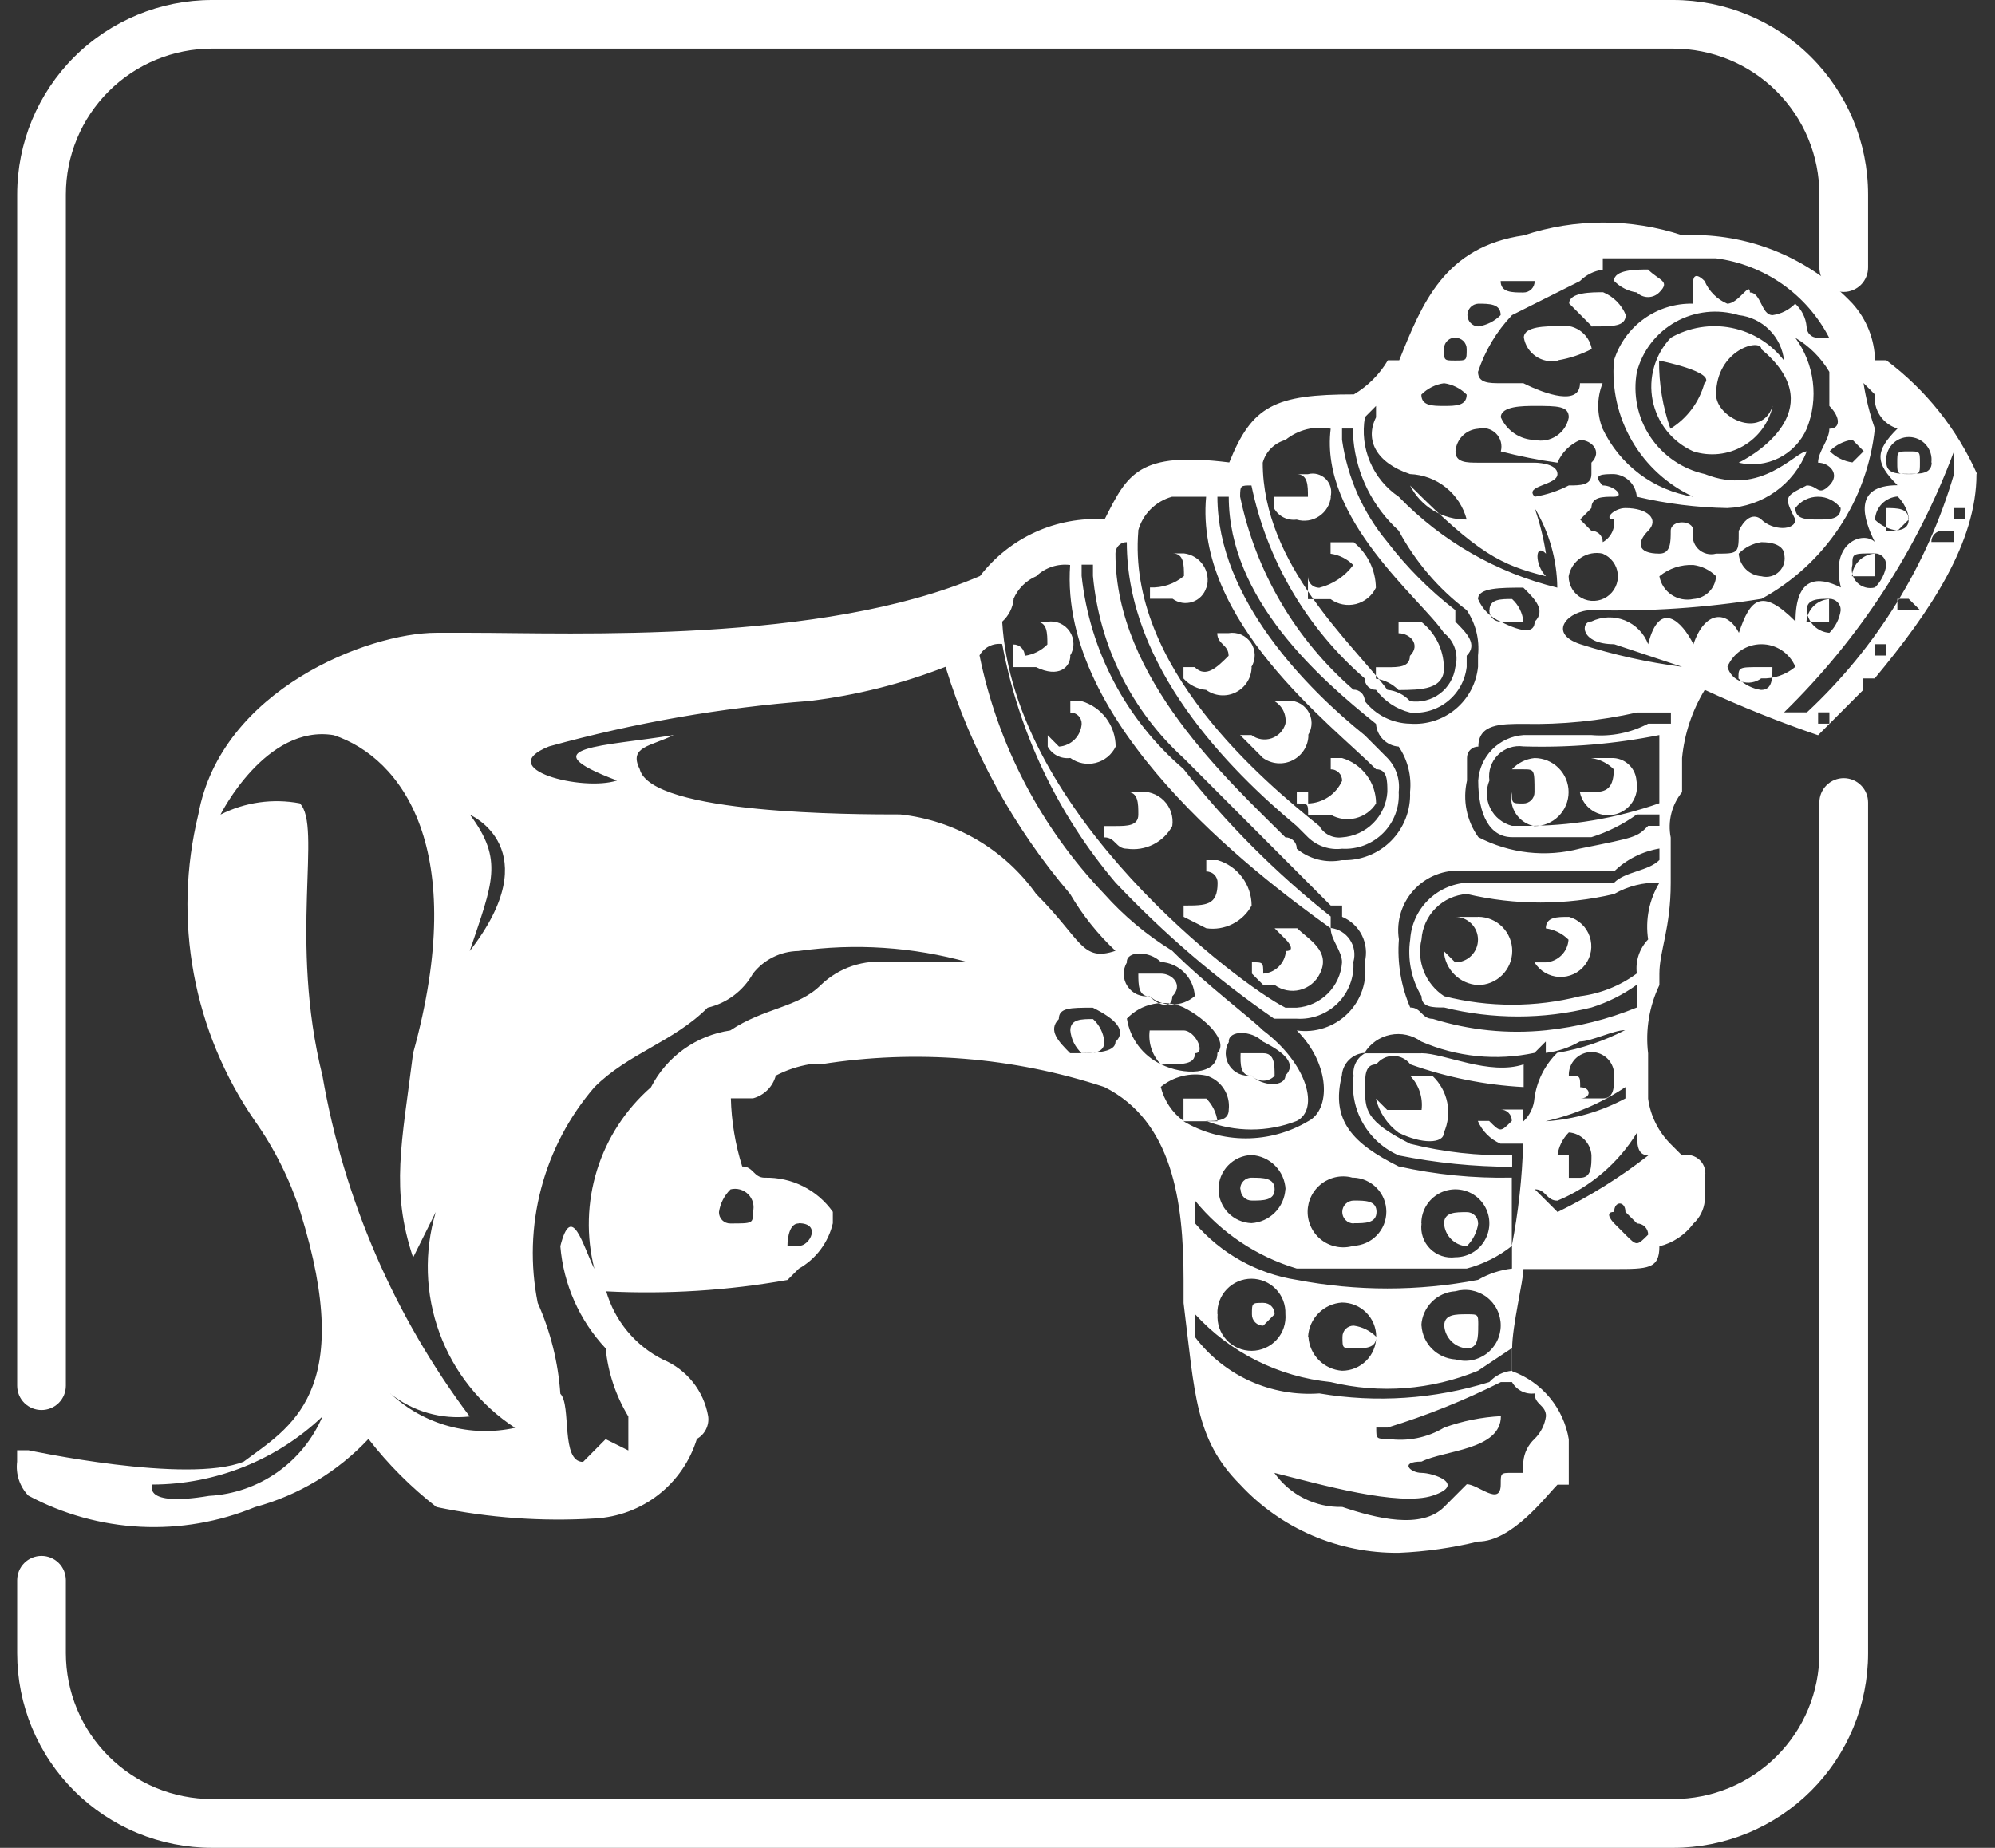 <svg width="95" height="88" viewBox="0 0 95 88" fill="none" xmlns="http://www.w3.org/2000/svg">
<rect x="0" y="0" width="95" height="88" fill="#333333" stroke="none"/>
<g>
<path fill-rule="evenodd" clip-rule="evenodd" d="M52.048 48.53C51.508 48.53 50.968 48.53 50.968 49.073C51.008 49.489 51.2 49.875 51.508 50.158C52.048 50.158 52.588 50.158 52.588 49.614C52.549 49.199 52.356 48.812 52.048 48.53ZM55.823 39.339C55.855 39.119 55.835 38.895 55.766 38.684C55.696 38.474 55.578 38.282 55.421 38.124C55.264 37.967 55.072 37.848 54.861 37.777C54.651 37.706 54.426 37.685 54.206 37.716H53.666C54.206 37.716 54.206 38.259 54.206 38.796C54.206 39.333 53.666 39.339 53.126 39.339H52.588V38.796V39.878C53.126 39.878 53.126 40.419 53.666 40.419C54.093 40.481 54.529 40.411 54.915 40.218C55.301 40.025 55.618 39.718 55.823 39.339ZM56.903 50.158C57.443 50.158 56.903 49.073 56.363 49.073H54.746C54.708 49.366 54.737 49.664 54.83 49.945C54.923 50.225 55.078 50.481 55.283 50.694C56.357 50.694 56.903 50.694 56.903 50.158ZM56.363 43.662L57.443 44.207C57.871 44.269 58.306 44.198 58.692 44.004C59.078 43.811 59.395 43.504 59.601 43.125C59.599 42.639 59.441 42.166 59.149 41.777C58.857 41.387 58.448 41.102 57.981 40.963H57.443V41.504C57.514 41.502 57.585 41.516 57.651 41.543C57.718 41.569 57.778 41.609 57.828 41.66C57.878 41.71 57.917 41.77 57.944 41.837C57.97 41.903 57.983 41.974 57.981 42.045C57.981 43.125 57.443 43.125 56.363 43.125V42.584V43.662ZM53.126 35.556C53.125 35.069 52.967 34.596 52.676 34.206C52.384 33.816 51.975 33.53 51.508 33.391H50.968V33.932C51.04 33.931 51.111 33.944 51.177 33.971C51.243 33.998 51.303 34.038 51.353 34.088C51.404 34.139 51.444 34.199 51.47 34.265C51.497 34.331 51.51 34.402 51.508 34.473C51.49 34.754 51.37 35.017 51.172 35.217C50.973 35.416 50.709 35.536 50.428 35.556L49.891 35.014V35.556C49.995 35.743 50.154 35.895 50.346 35.992C50.538 36.089 50.755 36.125 50.968 36.097C51.14 36.222 51.337 36.308 51.545 36.348C51.754 36.389 51.968 36.383 52.174 36.332C52.38 36.28 52.572 36.184 52.737 36.05C52.901 35.915 53.034 35.747 53.126 35.556ZM54.746 47.452C55.283 47.989 55.823 47.989 55.823 47.452C56.363 46.906 55.823 46.367 55.283 46.367H54.206C54.206 46.906 54.206 47.452 54.746 47.452ZM70.393 63.132C70.393 62.589 70.393 62.589 69.853 62.589C69.313 62.589 68.773 62.589 68.773 63.132C68.792 63.412 68.912 63.676 69.111 63.875C69.309 64.074 69.573 64.194 69.853 64.214C70.391 64.214 70.391 63.671 70.391 63.132H70.393ZM65.545 63.671C65.255 63.378 64.876 63.188 64.467 63.132C64.396 63.13 64.325 63.143 64.259 63.17C64.192 63.197 64.132 63.236 64.082 63.286C64.031 63.337 63.992 63.397 63.965 63.463C63.938 63.529 63.926 63.6 63.927 63.671C63.927 64.214 63.927 64.214 64.467 64.214C65.007 64.214 65.534 64.214 65.534 63.671H65.545ZM60.696 62.589C60.698 62.517 60.685 62.446 60.658 62.38C60.631 62.313 60.591 62.253 60.541 62.203C60.49 62.152 60.43 62.112 60.363 62.086C60.297 62.059 60.226 62.046 60.154 62.047C59.616 62.047 59.616 62.047 59.616 62.589C59.614 62.66 59.627 62.731 59.653 62.797C59.68 62.863 59.719 62.924 59.769 62.974C59.82 63.025 59.88 63.065 59.946 63.092C60.012 63.119 60.083 63.133 60.154 63.132L60.696 62.589ZM60.154 46.906H60.696C60.867 47.032 61.064 47.118 61.272 47.159C61.48 47.2 61.695 47.195 61.901 47.143C62.107 47.092 62.299 46.996 62.463 46.861C62.627 46.727 62.76 46.559 62.852 46.367C63.392 45.29 62.314 44.746 61.774 44.207H60.696L61.234 44.746C61.234 44.746 61.774 45.29 61.234 45.29C61.215 45.569 61.095 45.832 60.896 46.031C60.698 46.229 60.434 46.348 60.154 46.367C60.154 45.826 60.154 45.826 59.616 45.826V46.367L60.154 46.906ZM59.616 51.236C59.686 51.308 59.77 51.366 59.863 51.406C59.955 51.446 60.055 51.466 60.156 51.466C60.257 51.466 60.357 51.446 60.45 51.406C60.543 51.366 60.626 51.308 60.696 51.236C60.696 50.694 60.696 50.158 60.154 50.158H59.076C59.061 50.694 59.061 51.236 59.601 51.236H59.616ZM57.459 52.316H56.357V53.398H57.974C57.921 52.989 57.734 52.609 57.443 52.316H57.459ZM64.471 58.255C65.011 58.255 65.549 58.255 65.549 57.712C65.549 57.168 65.011 57.175 64.471 57.175C64.326 57.173 64.187 57.228 64.083 57.329C63.979 57.43 63.919 57.568 63.917 57.713C63.915 57.858 63.971 57.997 64.072 58.101C64.173 58.205 64.311 58.264 64.456 58.266L64.471 58.255ZM59.076 56.634C59.075 56.705 59.087 56.776 59.114 56.843C59.14 56.909 59.18 56.969 59.23 57.02C59.281 57.07 59.341 57.11 59.407 57.137C59.474 57.163 59.545 57.176 59.616 57.175C60.154 57.175 60.696 57.175 60.696 56.634C60.696 56.093 60.154 56.086 59.616 56.086C59.542 56.083 59.468 56.095 59.399 56.122C59.329 56.148 59.267 56.19 59.214 56.242C59.162 56.295 59.121 56.358 59.095 56.427C59.068 56.497 59.057 56.571 59.061 56.645L59.076 56.634ZM57.459 27.975C57.51 27.797 57.522 27.61 57.494 27.427C57.466 27.244 57.398 27.069 57.295 26.915C57.192 26.76 57.057 26.63 56.899 26.534C56.741 26.437 56.563 26.375 56.379 26.354H55.839C56.379 26.354 56.379 26.895 56.379 27.432C55.927 27.809 55.349 28.003 54.761 27.975V27.432V28.516H55.839C55.972 28.615 56.127 28.68 56.29 28.706C56.454 28.732 56.621 28.718 56.779 28.667C56.936 28.615 57.078 28.526 57.194 28.407C57.31 28.289 57.395 28.144 57.443 27.986L57.459 27.975ZM75.799 15.535L74.722 14.451C74.722 13.918 75.799 13.918 76.339 13.918C76.581 14.018 76.801 14.165 76.986 14.35C77.171 14.535 77.318 14.755 77.417 14.996C77.402 15.546 76.864 15.546 75.784 15.546L75.799 15.535ZM74.182 17.159C74.746 17.065 75.292 16.882 75.799 16.618C75.767 16.439 75.699 16.269 75.6 16.117C75.5 15.966 75.371 15.835 75.22 15.734C75.069 15.633 74.9 15.564 74.721 15.53C74.543 15.495 74.359 15.497 74.182 15.535C73.642 15.535 72.564 15.535 72.564 16.076C72.594 16.255 72.66 16.426 72.757 16.579C72.855 16.731 72.982 16.863 73.132 16.966C73.281 17.069 73.45 17.14 73.627 17.177C73.805 17.213 73.988 17.214 74.166 17.179L74.182 17.159ZM94.142 22.566C93.189 20.426 91.704 18.565 89.827 17.159H89.287C89.265 16.156 88.883 15.195 88.21 14.451C86.374 12.514 83.864 11.353 81.197 11.208H80.117C77.665 10.395 75.016 10.395 72.564 11.208C68.787 11.754 67.716 14.451 66.629 17.159H66.089C65.695 17.827 65.139 18.385 64.471 18.782C60.696 18.782 59.623 19.321 58.536 22.023C54.221 21.486 53.688 22.566 52.603 24.73C51.468 24.661 50.333 24.871 49.298 25.342C48.264 25.813 47.36 26.531 46.668 27.432C39.116 30.676 27.248 30.135 22.393 30.135H20.775C17.537 30.135 10.525 32.841 9.445 38.785C8.837 41.271 8.763 43.857 9.228 46.374C9.693 48.891 10.686 51.281 12.142 53.387C13.075 54.712 13.803 56.17 14.3 57.712C16.997 66.363 13.762 67.989 11.602 69.61C8.907 70.688 1.352 69.065 1.352 69.065H0.814V69.61C0.778 69.903 0.807 70.2 0.9 70.479C0.993 70.759 1.148 71.015 1.352 71.227C3 72.109 4.823 72.616 6.69 72.71C8.558 72.804 10.423 72.483 12.151 71.77C14.217 71.21 16.085 70.087 17.546 68.526C18.485 69.739 19.572 70.829 20.784 71.77C23.266 72.287 25.806 72.47 28.337 72.314C29.436 72.254 30.491 71.859 31.358 71.182C32.225 70.504 32.863 69.577 33.185 68.526C33.373 68.42 33.524 68.261 33.62 68.068C33.716 67.876 33.752 67.659 33.723 67.446C33.62 66.85 33.369 66.29 32.992 65.818C32.615 65.346 32.124 64.977 31.565 64.744C30.916 64.417 30.341 63.96 29.877 63.401C29.413 62.843 29.07 62.195 28.868 61.498C31.756 61.644 34.653 61.462 37.5 60.956L38.04 60.417C38.445 60.188 38.798 59.878 39.076 59.505C39.355 59.133 39.553 58.708 39.658 58.255V57.712C39.293 57.196 38.807 56.779 38.243 56.495C37.678 56.212 37.052 56.071 36.42 56.086C35.88 56.086 35.88 55.551 35.343 55.551C35.012 54.499 34.831 53.407 34.803 52.305H35.861C36.12 52.235 36.356 52.099 36.546 51.909C36.736 51.72 36.872 51.483 36.941 51.225C37.448 50.96 37.994 50.778 38.558 50.683H39.098C43.616 49.968 48.24 50.339 52.586 51.766C55.821 53.387 56.361 57.175 56.361 60.956V62.054C56.901 66.381 56.901 68.543 59.059 70.706C60.021 71.743 61.19 72.568 62.491 73.127C63.791 73.686 65.195 73.966 66.611 73.951C67.885 73.897 69.151 73.717 70.389 73.414C72.007 73.414 73.624 71.245 74.164 70.706H74.704V68.543C74.582 67.813 74.269 67.128 73.795 66.558C73.321 65.988 72.704 65.554 72.007 65.301V64.221C72.007 63.139 72.546 60.974 72.546 60.435H76.862C78.481 60.435 79.019 60.435 79.019 59.353C79.668 59.192 80.24 58.81 80.637 58.273C80.946 57.992 81.139 57.607 81.179 57.193V56.104C81.219 55.955 81.218 55.798 81.178 55.649C81.138 55.5 81.059 55.364 80.95 55.255C80.84 55.146 80.704 55.068 80.555 55.028C80.406 54.988 80.249 54.988 80.099 55.028L79.559 54.487C78.973 53.902 78.594 53.142 78.482 52.322V50.164C78.348 49.051 78.535 47.924 79.019 46.913V46.374C79.019 45.296 79.559 44.214 79.559 42.051V39.885C79.484 39.507 79.494 39.117 79.587 38.743C79.68 38.369 79.855 38.021 80.099 37.722V36.097C80.21 34.948 80.579 33.839 81.179 32.852C82.939 33.665 84.74 34.387 86.574 35.014L88.73 32.852V32.309H89.27C91.967 29.066 94.118 25.819 94.118 22.577L94.142 22.566ZM38.038 58.255C39.116 58.255 38.576 59.335 38.038 59.335H37.498C37.498 59.335 37.483 58.266 38.023 58.266L38.038 58.255ZM91.985 22.023C91.985 22.566 91.447 22.566 90.905 22.566C90.363 22.566 89.827 22.566 89.827 22.023C89.808 21.87 89.822 21.716 89.868 21.57C89.913 21.424 89.99 21.289 90.092 21.174C90.194 21.06 90.319 20.969 90.459 20.906C90.599 20.844 90.751 20.812 90.904 20.813C91.058 20.814 91.209 20.847 91.349 20.911C91.488 20.975 91.613 21.067 91.713 21.183C91.814 21.298 91.889 21.434 91.933 21.581C91.977 21.727 91.99 21.882 91.969 22.034L91.985 22.023ZM89.287 24.73C89.305 24.449 89.424 24.184 89.623 23.984C89.821 23.785 90.086 23.663 90.367 23.644C90.661 23.938 90.85 24.319 90.905 24.73L90.367 25.269C89.954 25.219 89.568 25.033 89.272 24.741L89.287 24.73ZM89.827 26.895C89.769 27.304 89.58 27.683 89.287 27.975C89.138 28.015 88.98 28.015 88.831 27.974C88.681 27.934 88.545 27.855 88.436 27.746C88.327 27.636 88.248 27.5 88.209 27.351C88.169 27.201 88.169 27.044 88.21 26.895C88.21 26.354 88.21 26.354 89.287 26.354C89.358 26.354 89.429 26.369 89.494 26.398C89.559 26.426 89.618 26.467 89.667 26.518C89.716 26.57 89.754 26.631 89.779 26.698C89.804 26.764 89.815 26.835 89.812 26.906L89.827 26.895ZM88.747 21.486L88.21 22.023C87.8 21.966 87.421 21.778 87.13 21.486C87.42 21.191 87.799 21 88.21 20.942L88.747 21.486ZM87.652 24.196C87.652 24.741 87.112 24.741 86.574 24.741C86.037 24.741 85.492 24.741 85.492 24.196C85.618 24.028 85.78 23.892 85.968 23.798C86.155 23.704 86.362 23.655 86.572 23.655C86.782 23.655 86.989 23.704 87.176 23.798C87.364 23.892 87.527 24.028 87.652 24.196ZM87.112 17.709C86.718 17.041 86.16 16.483 85.492 16.087C85.944 16.704 86.23 17.424 86.325 18.182C86.42 18.939 86.32 19.709 86.034 20.417C85.77 21.022 85.301 21.516 84.71 21.812C84.118 22.107 83.441 22.186 82.797 22.034C83.874 21.497 87.112 19.332 83.874 16.629C83.874 16.087 81.719 16.629 81.719 18.793C81.719 19.875 83.874 20.953 84.414 19.332C84.325 19.731 84.153 20.107 83.91 20.436C83.667 20.765 83.358 21.041 83.003 21.244C82.648 21.448 82.254 21.575 81.847 21.619C81.439 21.662 81.027 21.621 80.637 21.497C80.143 21.276 79.709 20.941 79.372 20.519C79.035 20.096 78.804 19.6 78.698 19.07C78.593 18.54 78.616 17.993 78.766 17.474C78.915 16.955 79.188 16.48 79.559 16.087C80.437 15.584 81.468 15.416 82.461 15.615C83.454 15.814 84.34 16.367 84.954 17.17C84.895 16.618 84.648 16.103 84.256 15.71C83.864 15.317 83.349 15.069 82.797 15.007C82.301 14.857 81.779 14.807 81.264 14.862C80.748 14.918 80.249 15.076 79.796 15.328C79.344 15.58 78.947 15.921 78.629 16.33C78.311 16.739 78.08 17.208 77.948 17.709C77.751 18.781 77.979 19.887 78.582 20.795C79.186 21.703 80.12 22.342 81.186 22.577C83.881 23.655 85.499 21.497 86.034 21.497C85.735 22.264 85.218 22.927 84.547 23.407C83.877 23.886 83.081 24.16 82.257 24.196C80.803 24.17 79.356 23.989 77.942 23.655C77.922 23.375 77.801 23.113 77.603 22.915C77.405 22.717 77.141 22.597 76.862 22.577C76.322 22.577 75.782 22.577 76.322 23.118C76.862 23.118 77.399 23.655 76.862 23.655C76.324 23.655 75.782 23.655 75.782 24.196L75.244 24.741L75.782 25.28C75.853 25.279 75.924 25.292 75.99 25.318C76.056 25.345 76.117 25.384 76.167 25.435C76.217 25.485 76.257 25.545 76.284 25.611C76.31 25.677 76.323 25.748 76.322 25.819C76.509 25.714 76.661 25.555 76.757 25.363C76.853 25.171 76.89 24.954 76.862 24.741C76.322 24.741 76.862 24.196 77.399 24.196C78.481 24.196 79.019 24.741 78.482 25.28C77.944 25.819 77.942 26.365 79.019 26.365C79.559 26.365 79.559 25.819 79.559 25.28C79.559 24.741 80.637 24.741 80.637 25.28C80.595 25.43 80.594 25.588 80.633 25.739C80.673 25.89 80.752 26.027 80.862 26.137C80.972 26.247 81.109 26.326 81.26 26.366C81.41 26.407 81.569 26.406 81.719 26.365C82.797 26.365 82.797 26.365 82.797 25.28C83.337 24.196 83.874 24.741 83.874 24.741C84.414 25.28 85.492 25.28 85.492 24.741C84.954 23.655 84.954 23.655 86.034 23.118C86.574 23.118 86.574 23.655 87.112 23.118C87.65 22.581 87.112 22.034 86.574 22.034C86.574 21.497 87.112 20.953 87.112 20.417C87.652 20.417 87.652 19.875 87.112 19.332V17.709ZM84.954 26.365C84.995 26.514 84.995 26.671 84.954 26.82C84.914 26.97 84.836 27.106 84.726 27.215C84.617 27.324 84.481 27.403 84.331 27.443C84.181 27.483 84.024 27.483 83.874 27.443C83.595 27.424 83.331 27.304 83.133 27.106C82.935 26.907 82.815 26.644 82.797 26.365C83.086 26.069 83.465 25.878 83.874 25.819C84.957 25.819 84.957 26.365 84.957 26.365H84.954ZM81.719 27.443C81.701 27.724 81.581 27.989 81.382 28.188C81.183 28.387 80.918 28.508 80.637 28.527C80.459 28.565 80.275 28.567 80.097 28.533C79.918 28.498 79.749 28.428 79.598 28.327C79.447 28.226 79.318 28.096 79.218 27.944C79.119 27.792 79.051 27.621 79.019 27.443C79.473 27.07 80.05 26.878 80.637 26.906C81.048 26.961 81.429 27.15 81.721 27.443H81.719ZM73.084 22.034H70.389C69.849 22.034 69.309 22.034 69.309 21.497C69.327 21.217 69.447 20.953 69.645 20.754C69.844 20.555 70.108 20.435 70.389 20.417C70.538 20.377 70.696 20.377 70.845 20.418C70.995 20.458 71.131 20.537 71.24 20.646C71.35 20.756 71.428 20.892 71.468 21.041C71.507 21.19 71.507 21.348 71.467 21.497C72.354 21.728 73.255 21.907 74.164 22.034C74.372 21.548 74.758 21.162 75.244 20.953C75.782 20.953 76.322 21.497 75.782 22.034V22.577C75.782 23.118 75.244 23.118 74.704 23.118C74.196 23.381 73.649 23.562 73.084 23.655C72.546 23.118 74.164 23.118 74.164 22.577C74.164 22.036 73.086 22.034 73.086 22.034H73.084ZM71.467 19.875C71.467 19.332 72.546 19.332 73.084 19.332C74.164 19.332 74.704 19.332 74.704 19.875C74.671 20.054 74.603 20.224 74.503 20.375C74.403 20.526 74.274 20.656 74.123 20.757C73.972 20.857 73.802 20.927 73.624 20.96C73.445 20.994 73.262 20.992 73.084 20.953C72.74 20.945 72.406 20.839 72.12 20.648C71.834 20.457 71.608 20.189 71.469 19.875H71.467ZM76.315 26.365C76.512 26.445 76.683 26.578 76.81 26.748C76.937 26.918 77.016 27.12 77.037 27.331C77.058 27.542 77.021 27.755 76.93 27.947C76.839 28.139 76.698 28.303 76.521 28.421C76.344 28.539 76.138 28.606 75.926 28.616C75.713 28.627 75.502 28.579 75.315 28.478C75.127 28.378 74.971 28.228 74.862 28.046C74.754 27.864 74.697 27.655 74.698 27.443C74.731 27.264 74.8 27.094 74.9 26.942C75.001 26.791 75.13 26.661 75.282 26.56C75.434 26.46 75.604 26.391 75.783 26.357C75.962 26.323 76.146 26.326 76.324 26.365H76.315ZM81.164 18.25C80.918 19.151 80.34 19.925 79.544 20.417C79.177 19.374 78.995 18.275 79.004 17.17C79.004 17.17 81.721 17.709 81.181 18.25H81.164ZM76.315 12.845C75.906 12.901 75.527 13.091 75.237 13.384C74.157 13.93 73.078 14.462 72 15.007C71.267 15.778 70.715 16.7 70.382 17.709C70.382 18.25 70.92 18.25 71.46 18.25H72.54C73.618 18.793 75.237 19.332 75.237 18.25H76.315C76.036 18.945 76.036 19.721 76.315 20.417C76.716 21.266 77.319 22.005 78.071 22.57C78.823 23.134 79.701 23.506 80.63 23.655C79.411 23.09 78.395 22.166 77.72 21.006C77.044 19.846 76.743 18.507 76.855 17.17C77.101 16.369 77.604 15.67 78.286 15.181C78.968 14.692 79.791 14.439 80.63 14.462V13.384C80.63 13.384 80.63 12.845 81.172 13.384C81.379 13.869 81.765 14.255 82.25 14.462C82.79 14.462 83.33 13.384 83.33 13.93C83.868 13.93 83.868 15.007 84.408 15.007C84.818 14.95 85.197 14.758 85.486 14.462C85.794 14.744 85.988 15.13 86.028 15.546C86.026 15.618 86.039 15.689 86.065 15.755C86.091 15.821 86.131 15.882 86.182 15.932C86.232 15.983 86.292 16.023 86.359 16.049C86.425 16.076 86.496 16.089 86.568 16.087H87.105C86.58 15.069 85.815 14.192 84.876 13.532C83.936 12.873 82.851 12.451 81.712 12.302H76.324V12.845H76.315ZM72.54 13.384H73.078C73.08 13.456 73.068 13.527 73.042 13.594C73.016 13.66 72.976 13.721 72.926 13.772C72.876 13.823 72.816 13.863 72.749 13.89C72.683 13.917 72.612 13.931 72.54 13.93C72 13.93 71.46 13.93 71.46 13.384H72.54ZM70.382 14.462C70.92 14.462 71.46 14.462 71.46 15.007C71.169 15.3 70.791 15.489 70.382 15.546C70.244 15.537 70.115 15.475 70.021 15.373C69.927 15.271 69.876 15.138 69.877 15C69.878 14.862 69.932 14.729 70.027 14.629C70.123 14.529 70.253 14.469 70.391 14.462H70.382ZM69.302 16.087C69.374 16.086 69.445 16.099 69.511 16.126C69.577 16.153 69.637 16.193 69.688 16.243C69.738 16.294 69.778 16.354 69.804 16.42C69.831 16.486 69.844 16.557 69.842 16.629C69.842 17.17 69.842 17.17 69.302 17.17C68.762 17.17 68.762 17.17 68.762 16.629C68.76 16.556 68.772 16.483 68.799 16.416C68.825 16.348 68.865 16.286 68.917 16.234C68.968 16.183 69.03 16.142 69.098 16.116C69.166 16.089 69.238 16.076 69.311 16.079L69.302 16.087ZM68.762 18.25C69.172 18.307 69.552 18.498 69.842 18.793C69.842 19.332 69.302 19.332 68.762 19.332C68.222 19.332 67.683 19.332 67.683 18.793C67.975 18.497 68.358 18.305 68.771 18.25H68.762ZM64.987 19.875L65.525 19.332V19.875C64.987 20.953 65.525 22.034 67.145 22.577C67.767 22.601 68.366 22.825 68.852 23.214C69.338 23.604 69.685 24.14 69.842 24.741C69.285 24.75 68.737 24.603 68.26 24.316C67.783 24.029 67.397 23.614 67.145 23.118C70.382 26.365 71.46 26.906 73.618 27.443C73.078 26.906 73.078 25.819 73.618 26.365C73.504 25.627 73.323 24.901 73.078 24.196C73.769 25.341 74.142 26.649 74.157 27.986C71.281 27.282 68.663 25.78 66.605 23.655C66 23.246 65.527 22.672 65.242 22.002C64.956 21.332 64.871 20.593 64.996 19.875H64.987ZM73.078 29.605C73.078 30.146 72.538 30.146 71.46 29.605C70.974 29.399 70.588 29.012 70.382 28.527C70.382 27.986 71.46 27.986 72.54 27.986C73.086 28.527 73.626 29.057 73.086 29.605H73.078ZM60.13 22.034C60.2 21.775 60.337 21.54 60.526 21.351C60.716 21.161 60.951 21.024 61.21 20.953C61.508 20.711 61.855 20.537 62.228 20.444C62.601 20.352 62.99 20.342 63.367 20.417C62.827 24.741 67.683 28.527 68.762 30.146C69.004 30.332 69.184 30.585 69.28 30.873C69.376 31.162 69.384 31.472 69.302 31.765C69.271 32.015 69.189 32.255 69.063 32.473C68.937 32.691 68.768 32.881 68.567 33.033C68.366 33.184 68.137 33.294 67.892 33.355C67.648 33.417 67.394 33.429 67.145 33.391C66.865 33.083 66.48 32.891 66.065 32.852C64.447 30.687 60.13 26.913 60.13 22.034ZM59.592 23.118C60.333 26.689 62.228 29.918 64.987 32.309C64.985 32.38 64.997 32.451 65.024 32.517C65.05 32.584 65.089 32.644 65.139 32.695C65.19 32.746 65.25 32.786 65.316 32.813C65.382 32.84 65.453 32.853 65.525 32.852C65.922 33.39 66.495 33.772 67.145 33.932C67.789 33.996 68.433 33.805 68.937 33.399C69.442 32.994 69.767 32.407 69.842 31.765V31.226C70.382 30.687 69.842 30.146 69.302 29.605V29.057C68.087 28.12 66.999 27.028 66.065 25.811C64.907 24.42 64.16 22.735 63.907 20.945V20.408H64.447V20.945C64.601 22.605 65.37 24.148 66.605 25.271C67.398 26.752 68.502 28.043 69.842 29.057C70.271 29.692 70.463 30.456 70.382 31.218V31.756C70.303 32.54 69.92 33.262 69.315 33.768C68.71 34.273 67.932 34.523 67.145 34.464C66.727 34.457 66.316 34.355 65.943 34.168C65.569 33.981 65.243 33.712 64.987 33.382C64.989 33.311 64.976 33.24 64.949 33.174C64.922 33.108 64.883 33.048 64.832 32.998C64.782 32.947 64.722 32.908 64.656 32.881C64.589 32.855 64.519 32.842 64.447 32.843C61.689 30.45 59.793 27.218 59.052 23.646C59.061 23.118 59.061 23.118 59.601 23.118H59.592ZM54.197 25.28C54.301 24.892 54.505 24.538 54.789 24.253C55.073 23.968 55.426 23.761 55.815 23.655H57.434C56.894 29.594 63.367 34.473 65.525 36.633C66.065 36.633 66.065 37.179 66.065 37.716C66.028 38.276 65.789 38.803 65.392 39.201C64.996 39.598 64.468 39.839 63.907 39.878C63.694 39.906 63.477 39.87 63.285 39.774C63.092 39.678 62.933 39.526 62.827 39.339C60.139 37.179 53.666 31.765 54.206 25.28H54.197ZM53.657 25.819C53.657 31.759 58.505 36.633 61.75 39.339L62.29 39.878C62.502 40.083 62.757 40.237 63.037 40.331C63.317 40.425 63.614 40.455 63.907 40.419C64.268 40.44 64.629 40.385 64.966 40.256C65.304 40.127 65.61 39.929 65.865 39.673C66.12 39.418 66.318 39.111 66.445 38.774C66.573 38.436 66.627 38.076 66.605 37.716C66.641 37.423 66.612 37.125 66.519 36.845C66.425 36.565 66.27 36.309 66.065 36.097L64.987 35.014C62.29 32.852 57.972 28.527 57.972 23.655H58.512C58.512 28.527 62.827 32.309 65.525 34.473C65.543 34.754 65.663 35.017 65.862 35.217C66.06 35.416 66.324 35.536 66.605 35.556C67.033 36.19 67.225 36.955 67.145 37.716C67.164 38.146 67.093 38.575 66.937 38.977C66.781 39.378 66.544 39.743 66.24 40.048C65.935 40.353 65.571 40.592 65.169 40.749C64.768 40.907 64.338 40.979 63.907 40.963C63.53 41.038 63.14 41.029 62.767 40.934C62.394 40.84 62.046 40.664 61.75 40.419C61.751 40.348 61.739 40.277 61.712 40.211C61.686 40.144 61.646 40.084 61.596 40.033C61.545 39.983 61.485 39.943 61.419 39.916C61.352 39.89 61.281 39.877 61.21 39.878C58.512 37.179 53.117 32.309 53.117 26.365C53.115 26.293 53.128 26.221 53.155 26.153C53.182 26.086 53.222 26.025 53.274 25.974C53.325 25.923 53.386 25.883 53.454 25.857C53.521 25.83 53.593 25.817 53.666 25.819H53.657ZM48.262 28.527C48.468 28.04 48.855 27.651 49.342 27.443C49.554 27.239 49.81 27.085 50.09 26.992C50.37 26.899 50.667 26.87 50.959 26.906C50.419 34.473 59.592 41.504 63.367 44.207C63.367 44.746 63.907 45.289 63.907 45.826C63.87 46.386 63.631 46.913 63.234 47.311C62.837 47.708 62.31 47.949 61.75 47.989H61.21C59.052 46.906 48.262 38.796 47.724 29.605C48.035 29.326 48.229 28.942 48.271 28.527H48.262ZM22.368 38.796C22.368 38.796 26.144 40.419 22.368 45.29C23.457 42.036 23.995 40.963 22.377 38.796H22.368ZM9.96 71.238C6.723 71.781 7.263 70.699 7.263 70.699C10.277 70.691 13.173 69.531 15.356 67.457C14.9 68.526 14.155 69.446 13.203 70.115C12.251 70.783 11.131 71.172 9.969 71.238H9.96ZM18.593 66.374C19.12 66.793 19.725 67.105 20.373 67.29C21.021 67.476 21.699 67.533 22.368 67.457C18.777 62.68 16.374 57.12 15.356 51.236C13.738 44.746 15.356 39.339 14.276 38.257C12.992 38.015 11.665 38.204 10.5 38.794C10.5 38.794 12.658 34.471 15.896 35.012C19.131 36.094 22.368 40.417 19.671 50.156C19.131 54.478 18.593 56.643 19.671 59.887L20.751 57.721C20.187 59.611 20.249 61.633 20.93 63.484C21.61 65.337 22.871 66.919 24.526 67.998C23.481 68.227 22.395 68.199 21.363 67.916C20.331 67.633 19.383 67.104 18.602 66.374H18.593ZM34.776 56.645C34.926 56.605 35.083 56.606 35.232 56.646C35.381 56.686 35.517 56.765 35.626 56.874C35.736 56.983 35.814 57.119 35.854 57.268C35.894 57.417 35.894 57.574 35.854 57.723C35.854 58.266 35.854 58.266 34.776 58.266C34.705 58.267 34.633 58.254 34.567 58.227C34.501 58.2 34.441 58.16 34.39 58.109C34.34 58.059 34.3 57.998 34.274 57.932C34.247 57.865 34.234 57.794 34.236 57.723C34.296 57.313 34.489 56.934 34.785 56.645H34.776ZM42.329 45.826C41.743 45.754 41.148 45.814 40.588 46.001C40.028 46.188 39.517 46.497 39.091 46.906C38.014 47.989 36.394 47.989 34.776 49.073C33.976 49.19 33.216 49.497 32.559 49.967C31.902 50.438 31.367 51.058 30.999 51.777C29.794 52.831 28.905 54.197 28.429 55.723C27.954 57.25 27.91 58.879 28.303 60.428C27.764 59.346 27.224 57.186 26.683 59.346C26.831 61.165 27.592 62.881 28.841 64.214C28.953 65.362 29.322 66.47 29.921 67.457V69.076L28.841 68.537L27.764 69.621C26.684 69.621 27.224 66.92 26.683 66.374C26.58 64.88 26.215 63.416 25.606 62.047C25.245 60.243 25.301 58.381 25.768 56.602C26.236 54.822 27.103 53.172 28.303 51.777C29.921 50.158 32.079 49.614 33.696 47.989C34.149 47.883 34.575 47.684 34.946 47.405C35.318 47.126 35.627 46.772 35.854 46.367C36.111 46.038 36.438 45.771 36.811 45.584C37.185 45.398 37.596 45.297 38.014 45.29C40.719 44.91 43.473 45.093 46.104 45.826H42.329ZM53.117 49.614C53.117 50.158 52.039 50.158 50.959 50.158C50.419 49.614 49.882 49.073 50.419 48.53C50.419 47.989 50.959 47.989 52.039 47.989C53.126 48.53 53.666 49.075 53.126 49.614H53.117ZM49.342 42.575C48.593 41.522 47.629 40.64 46.513 39.987C45.397 39.334 44.155 38.925 42.869 38.787C40.709 38.787 30.999 38.787 30.461 36.625C29.921 35.547 30.999 35.547 32.079 35.006C28.841 35.547 25.066 35.547 29.381 37.17C27.763 37.707 23.448 36.625 26.144 35.547C30.199 34.424 34.355 33.699 38.551 33.382C40.77 33.114 42.945 32.568 45.026 31.756C46.245 35.728 48.264 39.41 50.959 42.575C51.544 43.576 52.271 44.487 53.117 45.281C51.508 45.826 51.508 44.746 49.35 42.584L49.342 42.575ZM53.657 48.514C53.994 48.155 54.435 47.91 54.919 47.813C55.403 47.716 55.904 47.772 56.355 47.973C57.434 48.514 58.512 49.599 57.972 50.142C57.972 51.22 56.355 51.22 55.275 50.679C54.852 50.477 54.485 50.176 54.205 49.802C53.925 49.428 53.74 48.991 53.666 48.53L53.657 48.514ZM53.657 45.811C53.657 45.274 54.737 45.274 55.275 45.811C55.697 45.836 56.096 46.016 56.395 46.316C56.694 46.615 56.871 47.014 56.895 47.437C56.595 47.696 56.212 47.839 55.816 47.839C55.419 47.839 55.036 47.696 54.737 47.437C54.536 47.466 54.331 47.437 54.146 47.355C53.961 47.272 53.803 47.139 53.691 46.97C53.578 46.801 53.516 46.604 53.512 46.402C53.508 46.199 53.561 46 53.666 45.826L53.657 45.811ZM56.355 53.383C55.817 52.984 55.435 52.411 55.275 51.761C55.572 51.517 55.92 51.342 56.294 51.248C56.667 51.154 57.057 51.145 57.434 51.22C57.775 51.322 58.07 51.539 58.267 51.835C58.464 52.131 58.551 52.486 58.512 52.839C58.512 53.383 57.972 53.383 57.434 53.383C58.821 53.926 60.363 53.926 61.75 53.383C62.827 52.839 62.289 50.679 60.13 49.058C59.592 48.514 57.434 46.891 55.815 45.274C54.61 44.535 53.52 43.623 52.579 42.568C49.569 39.416 47.512 35.479 46.644 31.211C46.75 31.024 46.909 30.872 47.101 30.776C47.294 30.68 47.511 30.644 47.724 30.672C48.505 34.861 50.363 38.774 53.117 42.029C55.403 44.447 57.935 46.62 60.672 48.514H61.75C62.11 48.536 62.472 48.48 62.809 48.352C63.147 48.223 63.453 48.025 63.708 47.769C63.963 47.514 64.161 47.207 64.288 46.869C64.416 46.532 64.47 46.171 64.447 45.811C64.498 45.633 64.509 45.446 64.481 45.264C64.452 45.081 64.384 44.907 64.281 44.753C64.179 44.599 64.044 44.469 63.886 44.372C63.728 44.275 63.551 44.214 63.367 44.192V43.646C60.764 41.584 58.41 39.225 56.355 36.618C53.626 34.281 51.892 30.995 51.506 27.427V26.891H52.046V27.427C52.349 30.753 53.886 33.845 56.357 36.097C59.054 38.796 61.752 41.504 63.369 43.125H63.91V43.662C64.32 43.832 64.656 44.145 64.854 44.543C65.052 44.941 65.1 45.396 64.989 45.826C65.054 46.266 65.015 46.715 64.876 47.138C64.736 47.56 64.5 47.944 64.185 48.259C63.871 48.574 63.487 48.812 63.065 48.953C62.643 49.095 62.193 49.136 61.752 49.073C63.37 50.694 63.37 52.855 62.292 53.398C61.394 53.932 60.369 54.213 59.324 54.213C58.28 54.213 57.254 53.932 56.357 53.398L56.355 53.383ZM58.512 49.599C58.512 49.058 59.592 49.058 60.13 49.599C61.21 50.142 61.75 50.679 61.21 51.22C61.21 51.761 60.13 51.761 59.592 51.22C59.392 51.249 59.187 51.221 59.002 51.139C58.817 51.057 58.659 50.924 58.547 50.756C58.435 50.588 58.373 50.391 58.368 50.189C58.364 49.987 58.416 49.788 58.521 49.614L58.512 49.599ZM64.447 56.082C64.868 56.097 65.267 56.275 65.56 56.578C65.853 56.881 66.016 57.285 66.016 57.706C66.016 58.127 65.853 58.531 65.56 58.834C65.267 59.137 64.868 59.315 64.447 59.331C64.194 59.407 63.927 59.422 63.666 59.376C63.406 59.33 63.16 59.224 62.949 59.067C62.737 58.909 62.565 58.704 62.447 58.468C62.329 58.232 62.267 57.972 62.268 57.708C62.269 57.444 62.331 57.184 62.451 56.949C62.57 56.714 62.743 56.51 62.956 56.353C63.169 56.197 63.415 56.092 63.675 56.047C63.936 56.003 64.203 56.02 64.456 56.097L64.447 56.082ZM61.21 56.629C61.185 57.05 61.007 57.448 60.709 57.746C60.411 58.045 60.014 58.224 59.592 58.251C59.171 58.235 58.773 58.057 58.481 57.755C58.189 57.452 58.025 57.048 58.025 56.628C58.025 56.208 58.189 55.804 58.481 55.502C58.773 55.199 59.171 55.021 59.592 55.006C60.018 55.031 60.42 55.211 60.72 55.514C61.02 55.817 61.198 56.219 61.218 56.645L61.21 56.629ZM56.895 63.656V62.573C58.578 64.413 60.883 65.569 63.367 65.818C65.704 66.385 68.16 66.196 70.382 65.279L72 64.199V65.279C71.585 65.318 71.2 65.51 70.92 65.818C68.303 66.632 65.53 66.817 62.827 66.359C61.694 66.441 60.557 66.237 59.522 65.768C58.488 65.298 57.587 64.577 56.903 63.671L56.895 63.656ZM57.972 62.573C57.964 62.356 58 62.139 58.078 61.936C58.156 61.733 58.273 61.548 58.425 61.392C58.576 61.235 58.757 61.111 58.957 61.026C59.158 60.941 59.373 60.897 59.591 60.897C59.809 60.897 60.024 60.941 60.225 61.026C60.425 61.111 60.606 61.235 60.757 61.392C60.908 61.548 61.026 61.733 61.104 61.936C61.182 62.139 61.218 62.356 61.21 62.573C61.229 62.796 61.202 63.02 61.13 63.232C61.059 63.444 60.944 63.638 60.793 63.803C60.642 63.969 60.458 64.101 60.254 64.192C60.049 64.282 59.828 64.33 59.604 64.331C59.38 64.332 59.158 64.287 58.953 64.198C58.747 64.109 58.562 63.979 58.41 63.815C58.257 63.651 58.14 63.458 58.066 63.247C57.993 63.035 57.964 62.812 57.981 62.589L57.972 62.573ZM62.29 63.656C62.313 63.234 62.491 62.836 62.789 62.537C63.087 62.237 63.485 62.058 63.907 62.032C64.339 62.032 64.752 62.203 65.057 62.508C65.362 62.812 65.534 63.225 65.534 63.656C65.534 64.086 65.362 64.499 65.057 64.803C64.752 65.108 64.339 65.279 63.907 65.279C63.491 65.25 63.099 65.071 62.804 64.775C62.51 64.479 62.333 64.087 62.307 63.671L62.29 63.656ZM67.683 63.117C67.706 62.695 67.884 62.296 68.183 61.997C68.481 61.698 68.88 61.518 69.302 61.493C69.554 61.421 69.82 61.408 70.078 61.455C70.336 61.503 70.579 61.609 70.789 61.767C70.998 61.924 71.168 62.128 71.285 62.362C71.402 62.597 71.463 62.855 71.463 63.117C71.463 63.378 71.402 63.637 71.285 63.871C71.168 64.105 70.998 64.309 70.789 64.466C70.579 64.624 70.336 64.731 70.078 64.778C69.82 64.826 69.554 64.812 69.302 64.74C68.884 64.713 68.49 64.534 68.194 64.239C67.897 63.943 67.719 63.549 67.691 63.132L67.683 63.117ZM72 65.818C72.105 66.005 72.263 66.157 72.456 66.254C72.648 66.35 72.864 66.387 73.078 66.359C73.078 66.905 73.618 66.905 73.618 67.441C73.562 67.851 73.372 68.231 73.078 68.521C72.77 68.804 72.578 69.19 72.54 69.606V70.143H72.004C71.464 70.143 71.464 70.143 71.464 70.684C71.464 71.766 70.387 70.684 69.847 70.684C69.847 70.684 69.307 71.223 68.767 71.766C67.687 72.848 65.529 72.309 63.918 71.766C63.287 71.782 62.661 71.642 62.097 71.359C61.532 71.076 61.047 70.658 60.683 70.143C62.838 70.684 66.616 71.766 68.233 71.223C69.851 70.679 68.233 70.143 67.694 70.143C67.153 70.143 66.616 69.606 67.694 69.606C68.773 69.06 71.471 69.06 71.471 67.441C70.55 67.489 69.641 67.672 68.773 67.985C67.964 68.472 67.01 68.662 66.076 68.521C65.536 68.521 65.536 68.521 65.536 67.985H66.076C67.932 67.415 69.737 66.69 71.471 65.818H72.004H72ZM72 59.331V60.413C71.429 60.479 70.878 60.663 70.382 60.952C67.531 61.498 64.601 61.498 61.75 60.952C59.862 60.659 58.142 59.7 56.901 58.251V57.171C58.155 58.712 59.844 59.842 61.75 60.413H69.842C70.629 60.206 71.364 59.837 72 59.331ZM67.683 58.251C67.684 57.931 67.78 57.619 67.959 57.354C68.138 57.089 68.391 56.883 68.687 56.762C68.983 56.64 69.309 56.609 69.622 56.672C69.936 56.735 70.224 56.89 70.45 57.116C70.676 57.343 70.829 57.631 70.891 57.944C70.954 58.258 70.921 58.582 70.798 58.877C70.675 59.173 70.468 59.425 70.202 59.602C69.935 59.779 69.622 59.874 69.302 59.874C69.084 59.903 68.862 59.881 68.653 59.811C68.444 59.74 68.255 59.623 68.099 59.467C67.943 59.312 67.825 59.122 67.755 58.914C67.684 58.706 67.662 58.484 67.691 58.266L67.683 58.251ZM72.531 53.383V52.839H71.451C71.523 52.838 71.594 52.851 71.66 52.878C71.727 52.905 71.787 52.945 71.837 52.996C71.888 53.047 71.927 53.107 71.954 53.173C71.98 53.24 71.993 53.311 71.991 53.383C71.451 53.922 71.451 53.922 70.911 53.383H70.373C70.58 53.868 70.966 54.256 71.451 54.465H72.531C72.484 56.099 72.304 57.726 71.991 59.331V58.251V56.082C70.178 56.121 68.366 55.942 66.596 55.547C64.438 54.465 63.358 53.383 63.898 51.22C63.917 50.94 64.037 50.677 64.235 50.479C64.434 50.28 64.698 50.161 64.978 50.142C65.112 49.922 65.291 49.731 65.502 49.583C65.713 49.435 65.953 49.332 66.207 49.281C66.46 49.23 66.721 49.231 66.974 49.286C67.226 49.341 67.464 49.447 67.674 49.599C69.371 50.339 71.258 50.529 73.069 50.142L73.609 49.599V50.142C74.181 50.075 74.732 49.89 75.229 49.599C75.766 49.599 76.846 49.058 77.384 49.058C76.368 49.583 75.277 49.949 74.149 50.142C73.56 50.723 73.18 51.482 73.069 52.3C73.038 52.718 72.853 53.109 72.549 53.398L72.531 53.383ZM74.706 55.015H74.166C74.223 54.604 74.413 54.223 74.706 53.93C74.987 53.95 75.251 54.071 75.449 54.271C75.647 54.47 75.766 54.734 75.784 55.015C75.784 55.556 75.784 56.09 75.246 56.09H74.706V55.015ZM73.626 53.391C74.973 53.084 76.252 52.534 77.402 51.77V52.309C76.236 52.937 74.948 53.309 73.626 53.398V53.391ZM75.246 51.77C75.246 51.229 75.246 51.229 74.706 51.229C74.7 51.084 74.723 50.938 74.774 50.802C74.825 50.665 74.904 50.541 75.004 50.435C75.105 50.33 75.226 50.246 75.361 50.189C75.495 50.132 75.639 50.102 75.785 50.102C75.931 50.102 76.075 50.132 76.21 50.189C76.344 50.246 76.465 50.33 76.566 50.435C76.667 50.541 76.745 50.665 76.796 50.802C76.847 50.938 76.871 51.084 76.864 51.229C76.864 51.77 76.864 52.309 76.324 52.309H75.246C75.784 52.316 75.784 51.777 75.246 51.777V51.77ZM78.484 58.798C77.944 59.34 77.944 59.34 77.402 58.798L76.864 58.259C76.864 58.259 76.324 57.716 76.864 57.716C76.864 57.179 77.402 57.179 77.402 57.716L77.955 58.266C78.025 58.266 78.095 58.28 78.16 58.307C78.225 58.334 78.284 58.374 78.333 58.425C78.382 58.475 78.421 58.534 78.447 58.6C78.473 58.665 78.485 58.735 78.484 58.805V58.798ZM74.166 57.716C73.626 57.179 73.086 56.638 73.086 56.638C73.626 56.638 73.626 57.179 74.166 57.179C75.74 56.524 77.066 55.389 77.955 53.937C77.955 54.48 77.955 55.021 78.495 55.021C77.151 56.071 75.7 56.976 74.166 57.723V57.716ZM78.484 44.737C78.279 44.951 78.124 45.207 78.031 45.487C77.937 45.768 77.908 46.065 77.944 46.359C77.153 46.946 76.224 47.319 75.246 47.443C73.122 47.982 70.896 47.982 68.771 47.443C68.334 47.158 67.996 46.745 67.802 46.261C67.609 45.776 67.57 45.245 67.691 44.737C67.728 44.177 67.967 43.649 68.364 43.251C68.761 42.853 69.29 42.613 69.851 42.575C72.157 43.118 74.558 43.118 76.864 42.575C77.519 42.199 78.266 42.013 79.022 42.036C78.531 42.849 78.34 43.808 78.484 44.746V44.737ZM79.022 40.954C78.484 41.495 77.402 41.495 76.864 42.036H69.851C69.149 42.082 68.489 42.382 67.992 42.879C67.496 43.376 67.198 44.037 67.153 44.737C67.014 45.674 67.204 46.63 67.691 47.443C67.691 47.98 68.231 47.98 68.771 47.98C71.074 48.551 73.481 48.551 75.784 47.98C76.558 47.737 77.287 47.372 77.944 46.898V47.98C76.564 48.545 75.11 48.91 73.626 49.064C71.81 49.252 69.974 49.067 68.231 48.521C67.691 48.521 67.691 47.98 67.153 47.98C66.713 46.959 66.528 45.846 66.614 44.737C66.545 44.297 66.581 43.846 66.719 43.422C66.857 42.998 67.094 42.613 67.409 42.297C67.724 41.981 68.11 41.744 68.534 41.605C68.958 41.465 69.409 41.428 69.851 41.495H76.864C77.457 40.925 78.209 40.547 79.022 40.41V40.954ZM79.022 38.25C76.943 38.984 74.753 39.349 72.549 39.33H72.004C71.782 39.274 71.574 39.17 71.396 39.026C71.217 38.883 71.072 38.702 70.969 38.497C70.867 38.292 70.81 38.067 70.802 37.838C70.794 37.609 70.836 37.382 70.924 37.17C70.892 36.95 70.912 36.726 70.982 36.515C71.052 36.304 71.171 36.112 71.328 35.954C71.485 35.797 71.677 35.678 71.888 35.607C72.099 35.536 72.324 35.516 72.544 35.547C74.716 35.614 76.887 35.433 79.017 35.006V38.25H79.022ZM79.561 34.464H78.484C77.655 34.901 76.717 35.089 75.784 35.006H72.549C71.987 35.045 71.46 35.286 71.063 35.684C70.666 36.082 70.427 36.61 70.391 37.17C70.391 38.787 70.929 39.869 72.009 39.869H75.784C76.557 39.626 77.286 39.26 77.944 38.787H79.022V39.33H78.484C77.944 39.869 77.944 39.869 75.246 40.41C73.619 40.843 71.889 40.649 70.398 39.869C70.121 39.483 69.93 39.043 69.837 38.578C69.743 38.112 69.751 37.633 69.858 37.17V36.097C69.856 36.025 69.869 35.954 69.895 35.888C69.922 35.822 69.961 35.761 70.012 35.711C70.062 35.66 70.122 35.62 70.189 35.594C70.255 35.567 70.326 35.554 70.398 35.556C70.398 34.473 71.475 34.473 72.555 34.473C74.369 34.513 76.181 34.331 77.95 33.932H79.568V34.473L79.561 34.464ZM80.639 30.679C80.101 29.596 79.022 28.518 78.484 30.679C78.388 30.423 78.239 30.19 78.048 29.994C77.857 29.799 77.627 29.645 77.373 29.543C77.119 29.442 76.846 29.394 76.573 29.403C76.299 29.412 76.031 29.478 75.784 29.596C75.246 29.596 75.246 30.679 76.864 30.679L80.101 31.756C78.456 31.545 76.833 31.184 75.253 30.679C73.633 30.137 74.713 29.057 75.791 29.057C78.499 29.129 81.208 28.949 83.883 28.518C85.373 27.703 86.642 26.539 87.582 25.126C88.521 23.714 89.104 22.095 89.278 20.408C89.033 19.703 88.853 18.978 88.738 18.241L89.278 18.784C89.24 19.138 89.327 19.495 89.524 19.791C89.721 20.088 90.016 20.306 90.358 20.408C89.278 21.488 89.278 22.025 90.358 23.109C88.201 23.109 88.738 24.733 89.278 25.811C88.738 25.272 87.121 25.811 87.661 27.977C86.583 27.434 85.501 27.434 85.501 29.596C83.883 27.977 83.346 28.518 82.805 30.137C82.259 29.057 81.181 29.057 80.639 30.687V30.679ZM87.654 29.057C87.597 29.467 87.407 29.846 87.114 30.137C86.834 30.117 86.571 29.997 86.373 29.799C86.175 29.6 86.055 29.337 86.036 29.057C86.036 28.518 86.576 28.518 87.114 28.518C87.185 28.517 87.256 28.53 87.322 28.557C87.388 28.584 87.448 28.623 87.498 28.674C87.548 28.724 87.588 28.784 87.614 28.85C87.641 28.916 87.653 28.986 87.652 29.057H87.654ZM83.877 32.3C83.743 32.402 83.586 32.47 83.419 32.497C83.253 32.525 83.083 32.511 82.923 32.458C82.763 32.404 82.619 32.312 82.503 32.19C82.388 32.067 82.304 31.919 82.259 31.756C82.392 31.438 82.617 31.165 82.904 30.973C83.192 30.782 83.531 30.68 83.877 30.68C84.223 30.68 84.561 30.782 84.849 30.973C85.137 31.165 85.361 31.438 85.494 31.756C85.044 32.137 84.466 32.334 83.877 32.309V32.3ZM87.114 33.923V34.464H86.576V33.923H87.114ZM86.036 33.923H84.957C88.54 30.424 91.303 26.178 93.049 21.488V22.568C91.78 26.917 89.357 30.843 86.036 33.932V33.923ZM89.812 31.218H89.272V30.679H89.812V31.218ZM91.432 29.057H90.352V28.518H90.889L91.432 29.057ZM93.049 25.811H91.969C91.968 25.739 91.981 25.669 92.007 25.602C92.034 25.536 92.074 25.476 92.124 25.426C92.174 25.376 92.235 25.336 92.301 25.309C92.367 25.283 92.438 25.27 92.509 25.271H93.049V25.811ZM93.587 24.187V24.733H93.049V24.196H93.587V24.187ZM77.939 13.921C78.009 13.993 78.093 14.05 78.186 14.089C78.278 14.128 78.378 14.148 78.478 14.148C78.579 14.148 78.678 14.128 78.771 14.089C78.863 14.05 78.947 13.993 79.017 13.921C79.557 13.375 79.017 13.375 78.479 12.836C77.939 12.836 76.859 12.836 76.859 13.375C77.152 13.678 77.538 13.873 77.955 13.93L77.939 13.921ZM62.292 35.006C62.401 34.831 62.458 34.629 62.456 34.423C62.453 34.218 62.391 34.017 62.277 33.846C62.163 33.675 62.002 33.54 61.813 33.457C61.624 33.375 61.415 33.349 61.212 33.382H60.674C60.861 33.489 61.013 33.649 61.108 33.841C61.204 34.034 61.24 34.251 61.212 34.464C61.166 34.626 61.082 34.774 60.966 34.896C60.85 35.018 60.706 35.109 60.547 35.162C60.387 35.216 60.217 35.229 60.051 35.202C59.885 35.175 59.728 35.107 59.594 35.006H59.054L59.594 35.547L60.132 36.088C60.334 36.236 60.572 36.326 60.822 36.347C61.071 36.369 61.322 36.322 61.547 36.211C61.771 36.101 61.961 35.93 62.095 35.719C62.229 35.508 62.303 35.264 62.307 35.014L62.292 35.006ZM70.922 29.066C70.921 29.137 70.934 29.208 70.96 29.274C70.987 29.34 71.027 29.4 71.077 29.451C71.127 29.501 71.188 29.541 71.254 29.567C71.32 29.594 71.391 29.607 71.462 29.605H72.542C72.503 29.191 72.31 28.807 72.002 28.527C71.469 28.527 70.929 28.527 70.929 29.057L70.922 29.066ZM90.883 22.577C91.425 22.577 91.425 22.577 91.425 22.034C91.425 21.49 91.425 21.497 90.883 21.497C90.341 21.497 90.345 21.497 90.345 22.034C90.345 22.57 90.352 22.577 90.889 22.577H90.883ZM89.265 26.365C88.985 26.384 88.722 26.504 88.524 26.702C88.326 26.901 88.207 27.163 88.188 27.443H89.265V26.365ZM90.883 24.741C90.883 24.196 90.345 24.196 89.805 24.196V25.28C90.352 25.28 90.889 25.28 90.889 24.741H90.883ZM61.752 37.72V38.264C62.292 38.264 62.292 38.264 62.292 38.8H63.369C63.729 39.005 64.154 39.064 64.556 38.964C64.958 38.864 65.306 38.613 65.527 38.264C65.526 37.777 65.369 37.304 65.077 36.915C64.786 36.525 64.376 36.24 63.91 36.101H63.369V36.638C63.441 36.637 63.512 36.65 63.579 36.678C63.645 36.705 63.705 36.745 63.756 36.796C63.806 36.847 63.846 36.907 63.872 36.974C63.898 37.041 63.911 37.112 63.91 37.183C63.769 37.497 63.543 37.765 63.257 37.956C62.971 38.147 62.636 38.254 62.292 38.264V37.72H61.752ZM70.385 58.27C70.386 58.199 70.374 58.128 70.347 58.061C70.321 57.995 70.281 57.935 70.231 57.884C70.18 57.833 70.12 57.793 70.054 57.766C69.987 57.739 69.916 57.726 69.844 57.727C69.305 57.727 68.765 57.727 68.765 58.27C68.784 58.55 68.903 58.814 69.102 59.012C69.3 59.211 69.564 59.331 69.844 59.35C70.141 59.059 70.333 58.678 70.391 58.266L70.385 58.27ZM59.585 31.77C59.695 31.596 59.751 31.394 59.748 31.189C59.745 30.983 59.683 30.783 59.569 30.612C59.455 30.441 59.294 30.307 59.105 30.225C58.917 30.143 58.709 30.117 58.505 30.151H57.965C57.965 30.692 58.505 30.692 58.505 31.231C57.965 31.77 57.428 32.313 56.888 31.77H56.357V32.313C56.636 32.623 57.021 32.817 57.437 32.856C57.639 33.003 57.879 33.091 58.128 33.111C58.378 33.131 58.628 33.082 58.852 32.969C59.075 32.856 59.263 32.684 59.395 32.472C59.528 32.26 59.599 32.015 59.601 31.765L59.585 31.77ZM68.756 31.77C68.748 31.352 68.647 30.942 68.46 30.568C68.273 30.195 68.005 29.867 67.676 29.61H66.598V30.157C67.138 30.157 67.676 30.698 67.138 31.237C67.138 31.776 66.598 31.776 66.058 31.776H65.518V31.237V32.32C65.928 32.377 66.308 32.568 66.598 32.863C67.691 32.852 68.771 32.852 68.771 31.765L68.756 31.77ZM63.361 23.659C63.401 23.51 63.401 23.353 63.361 23.204C63.321 23.055 63.242 22.919 63.133 22.81C63.024 22.701 62.888 22.622 62.739 22.582C62.59 22.542 62.432 22.542 62.283 22.581H61.743C62.283 22.581 62.283 23.122 62.283 23.659H60.665V24.2C60.769 24.389 60.927 24.542 61.12 24.64C61.312 24.737 61.529 24.774 61.743 24.746C61.923 24.799 62.112 24.812 62.298 24.784C62.483 24.756 62.66 24.688 62.816 24.583C62.972 24.479 63.103 24.342 63.2 24.181C63.297 24.021 63.357 23.841 63.376 23.655L63.361 23.659ZM64.441 25.824H63.361V26.369C63.77 26.426 64.15 26.616 64.441 26.91C64.043 27.447 63.47 27.829 62.821 27.991C62.749 27.991 62.678 27.978 62.612 27.951C62.546 27.924 62.486 27.884 62.436 27.833C62.386 27.782 62.346 27.722 62.32 27.656C62.294 27.589 62.281 27.518 62.283 27.447V28.532H63.361C63.532 28.657 63.729 28.743 63.937 28.783C64.146 28.824 64.361 28.818 64.567 28.767C64.773 28.715 64.965 28.619 65.129 28.485C65.294 28.35 65.427 28.182 65.518 27.991C65.513 27.573 65.415 27.161 65.231 26.786C65.047 26.411 64.783 26.08 64.456 25.819L64.441 25.824ZM50.953 31.231C51.062 31.057 51.12 30.855 51.117 30.65C51.115 30.444 51.053 30.244 50.939 30.073C50.825 29.901 50.664 29.767 50.475 29.684C50.287 29.602 50.078 29.576 49.875 29.61H49.335C49.875 29.61 49.875 30.151 49.875 30.692C49.584 30.985 49.205 31.174 48.795 31.231C48.797 31.16 48.784 31.089 48.757 31.023C48.73 30.957 48.691 30.897 48.64 30.846C48.59 30.796 48.53 30.756 48.464 30.73C48.397 30.703 48.327 30.69 48.255 30.692V31.77H49.335C50.428 32.309 50.968 31.765 50.968 31.226L50.953 31.231ZM66.058 52.859L65.518 52.32C65.677 52.97 66.059 53.544 66.598 53.941C67.676 54.485 68.756 54.485 68.756 53.941C68.957 53.491 69.014 52.989 68.917 52.505C68.82 52.021 68.575 51.579 68.216 51.24H67.156C67.36 51.453 67.514 51.709 67.607 51.989C67.7 52.269 67.73 52.566 67.694 52.859H66.076H66.058ZM71.993 36.638H72.533C73.071 36.638 73.071 36.638 73.071 37.72C73.073 37.791 73.06 37.862 73.034 37.929C73.007 37.995 72.968 38.055 72.918 38.106C72.868 38.157 72.808 38.197 72.742 38.224C72.675 38.251 72.605 38.264 72.533 38.264C71.993 38.264 71.993 38.264 71.993 37.72C71.955 37.898 71.952 38.081 71.986 38.259C72.019 38.438 72.089 38.607 72.189 38.759C72.29 38.91 72.419 39.04 72.571 39.14C72.722 39.241 72.892 39.31 73.071 39.343C73.502 39.343 73.915 39.173 74.219 38.869C74.524 38.565 74.695 38.152 74.695 37.722C74.695 37.292 74.524 36.88 74.219 36.576C73.915 36.272 73.502 36.101 73.071 36.101C72.662 36.142 72.282 36.331 72.004 36.633L71.993 36.638ZM70.376 43.666H69.296C69.583 43.666 69.859 43.78 70.062 43.983C70.266 44.186 70.38 44.461 70.38 44.748C70.38 45.035 70.266 45.311 70.062 45.514C69.859 45.717 69.583 45.831 69.296 45.831L68.756 45.294C68.78 45.715 68.959 46.112 69.258 46.41C69.556 46.708 69.954 46.886 70.376 46.911C70.807 46.913 71.222 46.744 71.529 46.44C71.835 46.137 72.009 45.725 72.011 45.294C72.013 44.863 71.844 44.449 71.54 44.143C71.236 43.837 70.823 43.664 70.391 43.662L70.376 43.666ZM74.691 43.666C74.151 43.666 73.611 43.666 73.611 44.212C74.02 44.268 74.4 44.458 74.691 44.751C74.673 45.031 74.553 45.295 74.355 45.493C74.156 45.692 73.892 45.812 73.611 45.831H73.071C73.196 46.033 73.368 46.202 73.573 46.323C73.778 46.444 74.009 46.513 74.247 46.524C74.485 46.535 74.722 46.488 74.937 46.387C75.153 46.286 75.34 46.134 75.483 45.944C75.627 45.754 75.721 45.532 75.759 45.298C75.796 45.063 75.776 44.823 75.699 44.598C75.623 44.373 75.492 44.17 75.319 44.007C75.146 43.844 74.936 43.725 74.706 43.662L74.691 43.666ZM83.861 31.77C82.784 31.77 82.784 31.77 82.784 32.313C83.073 32.608 83.452 32.798 83.861 32.856C84.401 32.856 84.401 32.313 84.401 31.77H83.861ZM87.099 28.532C86.819 28.551 86.556 28.671 86.358 28.869C86.16 29.067 86.04 29.33 86.021 29.61H87.099V28.532ZM67.676 50.162H64.996C64.808 50.267 64.656 50.426 64.56 50.618C64.464 50.81 64.428 51.027 64.456 51.24C64.356 52.019 64.513 52.809 64.902 53.492C65.291 54.175 65.892 54.713 66.614 55.026C68.39 55.383 70.197 55.564 72.009 55.567V55.015C70.376 55.049 68.745 54.867 67.16 54.474C65.002 53.391 65.002 52.848 65.002 51.77C65.002 51.229 65.003 50.688 65.54 50.688C65.635 50.563 65.757 50.462 65.898 50.392C66.038 50.322 66.193 50.286 66.35 50.286C66.507 50.286 66.662 50.322 66.802 50.392C66.943 50.462 67.065 50.563 67.16 50.688C68.897 51.307 70.714 51.672 72.555 51.77V50.688C70.929 51.236 68.771 50.158 67.691 50.158L67.676 50.162ZM75.769 36.101C76.178 36.157 76.557 36.346 76.848 36.638C76.848 37.72 76.308 37.72 75.769 37.72H75.231C75.266 37.897 75.336 38.065 75.436 38.215C75.537 38.365 75.666 38.493 75.816 38.593C75.966 38.694 76.135 38.763 76.312 38.798C76.489 38.833 76.671 38.833 76.848 38.798C77.025 38.763 77.194 38.693 77.344 38.593C77.494 38.493 77.623 38.364 77.723 38.214C77.824 38.064 77.893 37.896 77.929 37.719C77.964 37.542 77.964 37.36 77.928 37.183C77.91 36.903 77.791 36.639 77.592 36.44C77.394 36.24 77.129 36.12 76.848 36.101H75.769Z" fill="white"/>
<path fill-rule="evenodd" clip-rule="evenodd" d="M79.677 88H10.096C8.878 88 7.671 87.76 6.545 87.295C5.42 86.83 4.397 86.147 3.535 85.287C2.674 84.427 1.99 83.407 1.524 82.283C1.058 81.159 0.818 79.955 0.818 78.739V75.254C0.818 74.948 0.94 74.653 1.157 74.436C1.375 74.219 1.67 74.097 1.977 74.097C2.284 74.097 2.579 74.219 2.797 74.436C3.014 74.653 3.136 74.948 3.136 75.254V78.732C3.137 79.644 3.317 80.547 3.667 81.39C4.017 82.232 4.529 82.998 5.176 83.642C5.822 84.287 6.589 84.798 7.433 85.147C8.278 85.496 9.182 85.675 10.096 85.675H79.677C80.591 85.675 81.496 85.496 82.34 85.147C83.184 84.798 83.951 84.287 84.598 83.642C85.244 82.998 85.757 82.232 86.107 81.39C86.457 80.547 86.637 79.644 86.637 78.732V38.215C86.637 37.908 86.759 37.613 86.977 37.396C87.194 37.179 87.489 37.057 87.796 37.057C88.104 37.057 88.399 37.179 88.616 37.396C88.834 37.613 88.956 37.908 88.956 38.215V78.739C88.956 79.955 88.716 81.159 88.249 82.283C87.783 83.407 87.1 84.427 86.238 85.287C85.376 86.147 84.354 86.83 83.228 87.295C82.102 87.76 80.896 88 79.677 88ZM87.796 13.903C87.644 13.903 87.493 13.873 87.352 13.814C87.212 13.756 87.084 13.671 86.976 13.563C86.868 13.455 86.783 13.327 86.725 13.187C86.667 13.046 86.637 12.896 86.637 12.743V9.261C86.637 8.349 86.457 7.446 86.107 6.603C85.757 5.76 85.245 4.995 84.599 4.35C83.952 3.705 83.185 3.193 82.341 2.844C81.496 2.496 80.591 2.316 79.677 2.316H10.096C9.182 2.316 8.277 2.496 7.433 2.844C6.588 3.193 5.821 3.705 5.175 4.35C4.529 4.995 4.016 5.76 3.666 6.603C3.316 7.446 3.136 8.349 3.136 9.261V65.993C3.136 66.3 3.014 66.595 2.797 66.812C2.579 67.029 2.284 67.15 1.977 67.15C1.67 67.15 1.375 67.029 1.157 66.812C0.94 66.595 0.818 66.3 0.818 65.993V9.261C0.818 6.805 1.795 4.449 3.535 2.713C5.275 0.976 7.635 0 10.096 0H79.677C82.138 0 84.498 0.976 86.238 2.713C87.978 4.449 88.956 6.805 88.956 9.261V12.737C88.957 12.889 88.927 13.041 88.869 13.182C88.811 13.323 88.726 13.452 88.619 13.56C88.511 13.668 88.383 13.754 88.242 13.813C88.101 13.872 87.949 13.902 87.796 13.903Z" fill="white"/>
</g>
</svg>
